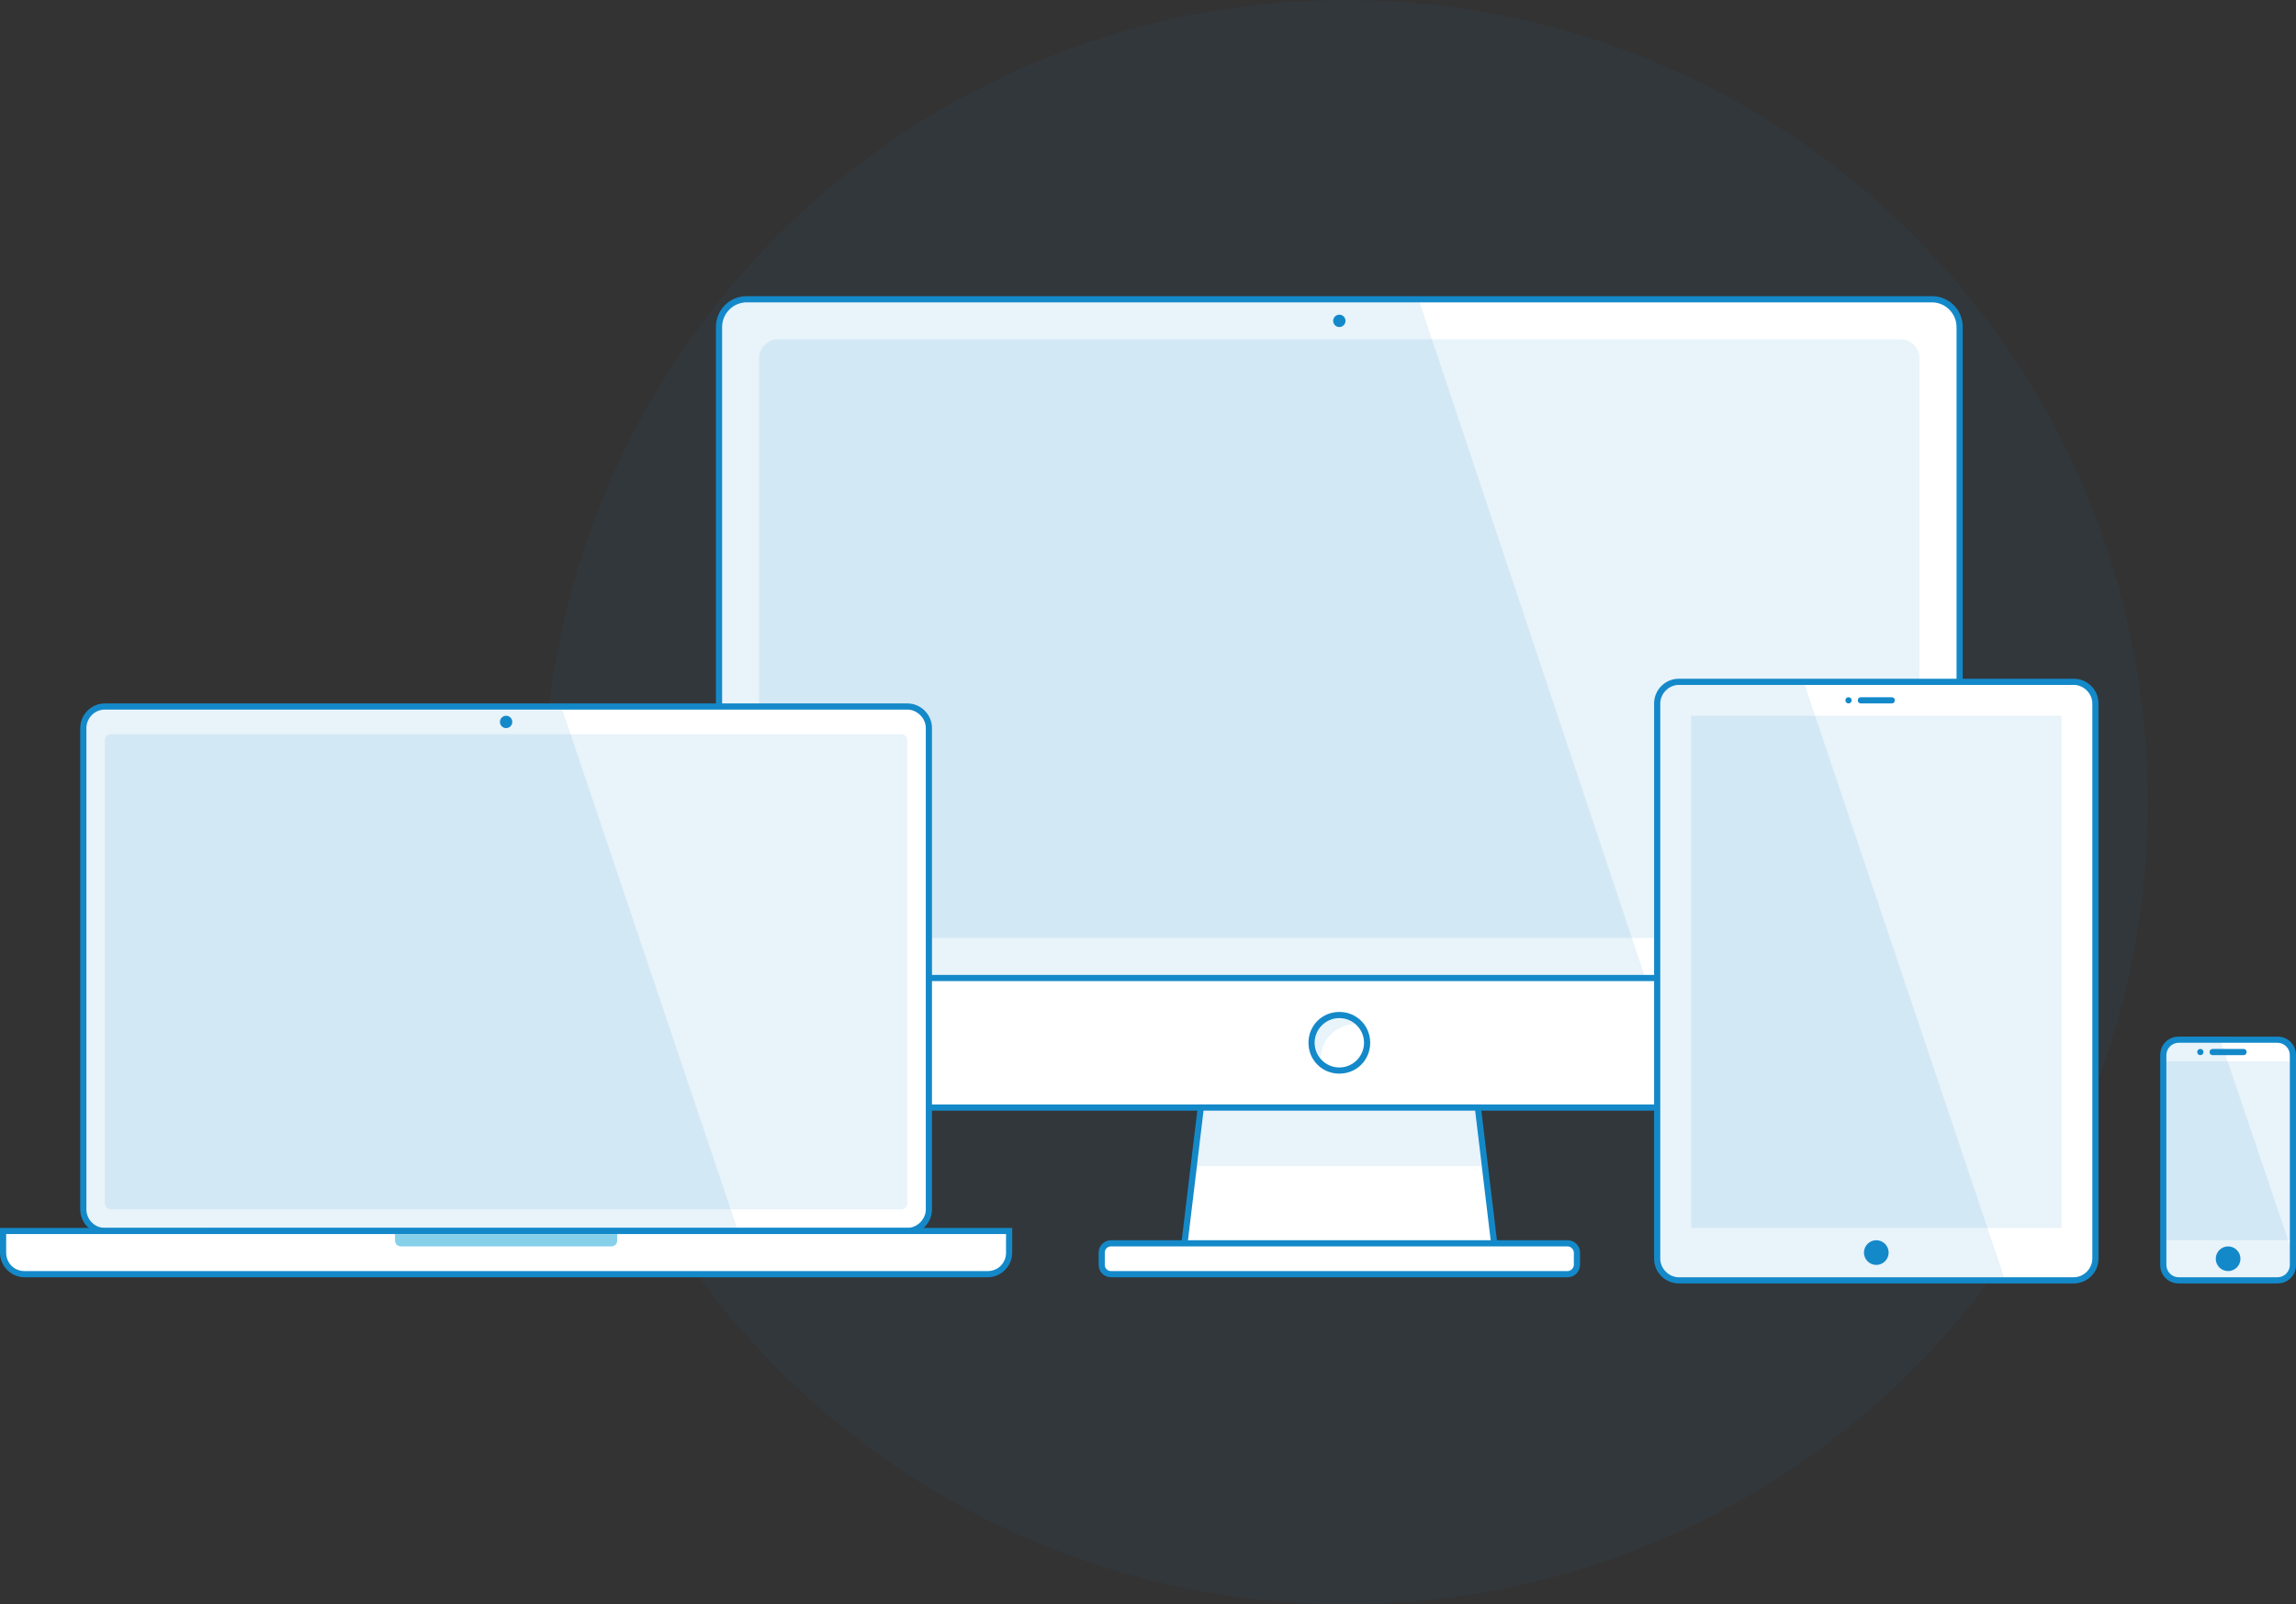 <svg width="372" height="260" viewBox="0 0 372 260" xmlns="http://www.w3.org/2000/svg"><rect x="0" y="0" width="372" height="260" fill="#333333" stroke="none"/><title>ill-flexible</title><g fill="none" fill-rule="evenodd"><circle cx="130" cy="130" r="130" opacity=".1" transform="translate(88)" fill-opacity=".5" fill="#1489C9"/><g transform="translate(116 48)"><path d="M5 131.5c-2.5 0-4.5-2-4.5-4.5V5C.5 2.5 2.5.5 5 .5h192c2.5 0 4.5 2 4.5 4.5v122c0 2.5-2 4.5-4.5 4.5H5z" fill="#FFF"/><path d="M197 1c2.2 0 4 1.8 4 4v122c0 2.2-1.8 4-4 4H5c-2.2 0-4-1.8-4-4V5c0-2.2 1.8-4 4-4h192zm0-1H5C2.2 0 0 2.2 0 5v122c0 2.8 2.2 5 5 5h192c2.8 0 5-2.2 5-5V5c0-2.8-2.2-5-5-5z" fill="#1489C9"/><path fill="#1489C9" d="M1 110h200v1H1z"/><g transform="translate(96 116)"><circle fill="#FFF" cx="5" cy="5" r="4.5"/><path d="M5 1c2.2 0 4 1.8 4 4S7.2 9 5 9 1 7.2 1 5s1.8-4 4-4zm0-1C2.2 0 0 2.2 0 5s2.2 5 5 5 5-2.2 5-5-2.2-5-5-5z" fill="#1489C9"/></g><path d="M5 1C2.8 1 1 2.8 1 5v105h149.4L114 1H5z" opacity=".1" fill="#1489C9"/><path d="M192 7H10c-1.6 0-3 1.4-3 3v91c0 1.6 1.4 3 3 3h182c1.6 0 3-1.4 3-3V10c0-1.6-1.4-3-3-3z" opacity=".1" fill="#1489C9"/><path fill="#FFF" d="M75.4 157.5l3.2-26h44.8l3.2 26z"/><path d="M123 132l3 25H76l3-25h44zm.9-1H78.1l-.1.9-3 25-.1 1.1h52.2l-.1-1.1-3-25-.1-.9z" fill="#1489C9"/><path d="M77.9 141l1.1-9h44l1 9z" opacity=".1" fill="#1489C9"/><path d="M64 158.5c-.8 0-1.5-.7-1.5-1.5v-2c0-.8.7-1.5 1.5-1.5h74c.8 0 1.5.7 1.5 1.5v2c0 .8-.7 1.5-1.5 1.5H64z" fill="#FFF"/><path d="M138 154c.5 0 1 .5 1 1v2c0 .5-.5 1-1 1H64c-.6 0-1-.5-1-1v-2c0-.5.4-1 1-1h74zm0-1H64c-1.1 0-2 .9-2 2v2c0 1.1.9 2 2 2h74c1.1 0 2-.9 2-2v-2c0-1.1-.9-2-2-2z" fill="#1489C9"/><path d="M98 123.5c0-3 2.5-5.5 5.5-5.5h.1c-.7-.6-1.6-1-2.6-1-2.2 0-4 1.8-4 4 0 1 .4 1.9 1 2.6v-.1z" opacity=".1" fill="#1489C9"/><circle fill="#1489C9" cx="101" cy="4" r="1"/></g><path d="M272 207.5c-1.9 0-3.5-1.6-3.5-3.5v-90c0-1.9 1.6-3.5 3.5-3.5h64c1.9 0 3.5 1.6 3.5 3.5v90c0 1.9-1.6 3.5-3.5 3.5h-64z" fill="#FFF"/><path d="M336 111c1.6 0 3 1.4 3 3v90c0 1.6-1.4 3-3 3h-64c-1.6 0-3-1.4-3-3v-90c0-1.6 1.4-3 3-3h64zm0-1h-64c-2.2 0-4 1.8-4 4v90c0 2.2 1.8 4 4 4h64c2.2 0 4-1.8 4-4v-90c0-2.2-1.8-4-4-4z" fill="#1489C9"/><path d="M292.4 111H272c-1.7 0-3 1.3-3 3v90c0 1.6 1.3 3 3 3h52.7l-32.3-96z" opacity=".1" fill="#1489C9"/><circle fill="#1489C9" cx="304" cy="203" r="2"/><path d="M306.5 114h-5c-.3 0-.5-.2-.5-.5s.2-.5.5-.5h5c.3 0 .5.2.5.5s-.2.5-.5.5z" fill="#1489C9"/><circle fill="#1489C9" cx="299.5" cy="113.5" r=".5"/><g transform="translate(0 114)"><path d="M17 85.5c-1.9 0-3.5-1.6-3.5-3.5V4c0-1.9 1.6-3.5 3.5-3.5h130c1.9 0 3.5 1.6 3.5 3.5v78c0 1.9-1.6 3.5-3.5 3.5H17z" fill="#FFF"/><path d="M147 1c1.6 0 3 1.4 3 3v78c0 1.6-1.4 3-3 3H17c-1.7 0-3-1.4-3-3V4c0-1.6 1.3-3 3-3h130zm0-1H17c-2.2 0-4 1.8-4 4v78c0 2.2 1.8 4 4 4h130c2.2 0 4-1.8 4-4V4c0-2.2-1.8-4-4-4z" fill="#1489C9"/><path d="M147 81V6c0-.6-.4-1-1-1H18c-.6 0-1 .4-1 1v75c0 .5.4 1 1 1h128c.6 0 1-.5 1-1z" opacity=".1" fill="#1489C9"/><path d="M4 92.5C2.1 92.5.5 90.9.5 89v-3.5h163V89c0 1.9-1.6 3.5-3.5 3.5H4z" fill="#FFF"/><path d="M163 86v3c0 1.7-1.3 3-3 3H4c-1.7 0-3-1.3-3-3v-3h162zm1-1H0v4c0 2.2 1.8 4 4 4h156c2.2 0 4-1.8 4-4v-4z" fill="#1489C9"/><path d="M99 88H65c-.6 0-1-.4-1-1v-1h36v1c0 .6-.4 1-1 1z" fill="#86D0EA"/><circle fill="#1489C9" cx="82" cy="3" r="1"/><path d="M91.1 1H17c-1.7 0-3 1.3-3 3v78c0 1.6 1.3 3 3 3h102.4L91.1 1z" opacity=".1" fill="#1489C9"/></g><g transform="translate(350 168)"><path d="M3 39.5C1.6 39.5.5 38.4.5 37V3C.5 1.6 1.6.5 3 .5h16c1.4 0 2.5 1.1 2.5 2.5v34c0 1.4-1.1 2.5-2.5 2.5H3z" fill="#FFF"/><path d="M19 1c1.1 0 2 .9 2 2v34c0 1.1-.9 2-2 2H3c-1.1 0-2-.9-2-2V3c0-1.1.9-2 2-2h16zm0-1H3C1.3 0 0 1.3 0 3v34c0 1.7 1.3 3 3 3h16c1.7 0 3-1.3 3-3V3c0-1.7-1.3-3-3-3z" fill="#1489C9"/><path d="M9.9 1H3c-1.1 0-2 .9-2 2v34c0 1.1.9 2 2 2h16c1.1 0 2-.9 2-2v-3.2L9.9 1z" opacity=".1" fill="#1489C9"/><path d="M13.5 3h-5c-.3 0-.5-.2-.5-.5s.2-.5.5-.5h5c.3 0 .5.2.5.5s-.2.5-.5.5z" fill="#1489C9"/><circle fill="#1489C9" cx="6.5" cy="2.5" r=".5"/><path d="M1 4h20v29H1z" opacity=".1" fill="#1489C9"/><circle fill="#1489C9" cx="11" cy="36" r="2"/></g><path d="M274 116h60v83h-60z" opacity=".1" fill="#1489C9"/></g></svg>